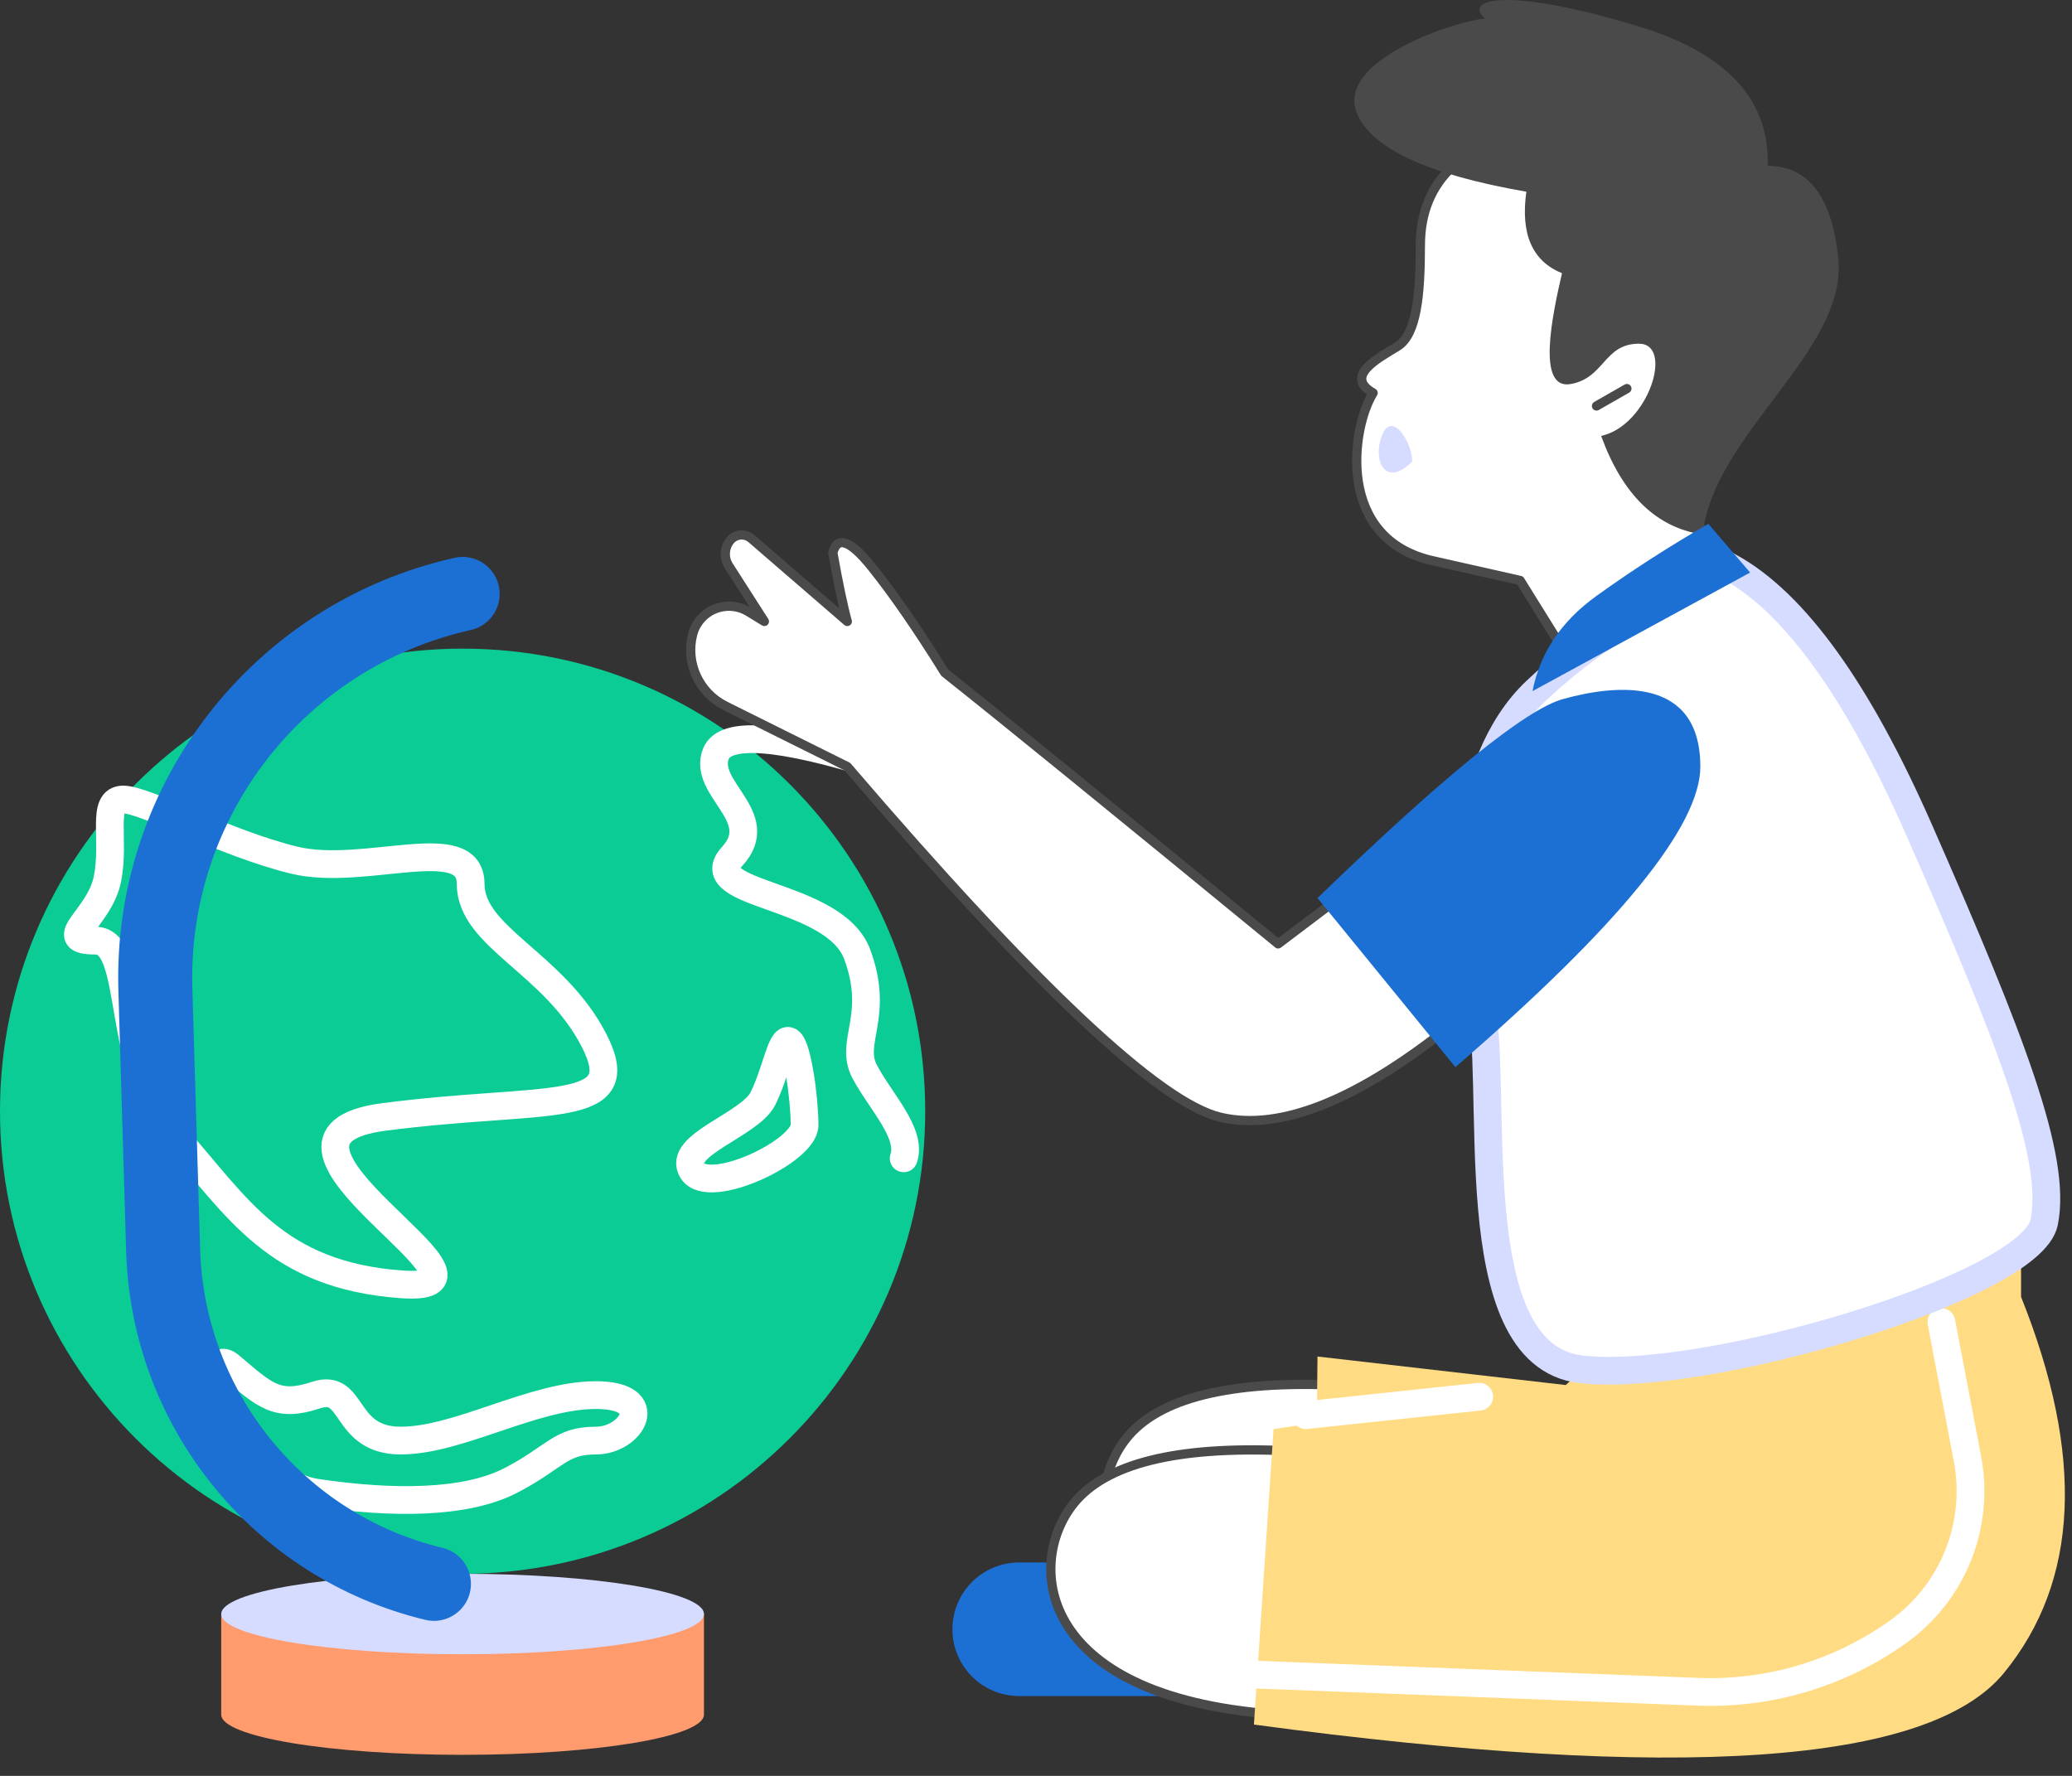 <svg width="56" height="48" viewBox="0 0 56 48" fill="none" xmlns="http://www.w3.org/2000/svg">
<rect x="0" y="0" width="56" height="48" fill="#333333" stroke="none"/>
<path fill-rule="evenodd" clip-rule="evenodd" d="M19.026 46.344V43.626H5.979V46.344C5.979 46.944 8.9 47.431 12.503 47.431C16.105 47.431 19.026 46.944 19.026 46.344Z" fill="#FF9B6D"/>
<path d="M12.503 44.713C8.9 44.713 5.979 44.226 5.979 43.625C5.979 43.025 8.9 42.538 12.503 42.538C16.105 42.538 19.026 43.025 19.026 43.625C19.026 44.226 16.105 44.713 12.503 44.713Z" fill="#D6DCFF"/>
<path d="M12.503 42.538C5.598 42.538 0 36.94 0 30.035C0 23.13 5.598 17.532 12.503 17.532C19.408 17.532 25.006 23.13 25.006 30.035C25.006 36.94 19.408 42.538 12.503 42.538Z" fill="#0ACC94"/>
<path d="M23.789 20.718C21.074 19.863 19.594 19.75 19.348 20.377C18.979 21.319 20.775 22.071 19.79 23.145C18.805 24.219 22.544 24.121 23.167 25.793C23.789 27.465 22.945 28.158 23.367 28.96C23.789 29.763 24.657 30.634 24.424 31.308" stroke="white" stroke-width="0.75" stroke-linecap="round"/>
<path fill-rule="evenodd" clip-rule="evenodd" d="M21.334 28.146C21.116 28.008 20.975 28.987 20.617 29.698C20.258 30.409 18.263 30.959 18.715 31.649C19.168 32.34 21.745 31.12 21.745 30.409C21.745 29.698 21.553 28.284 21.334 28.146Z" stroke="white" stroke-width="0.75" stroke-linecap="round"/>
<path fill-rule="evenodd" clip-rule="evenodd" d="M16.106 37.708C14.411 37.708 12.402 38.937 10.829 38.937C9.256 38.937 9.593 37.357 8.541 37.708C7.489 38.058 7.158 37.716 6.236 36.934C5.315 36.153 6.473 40.035 8.541 40.344C10.61 40.654 12.588 40.646 13.805 40.015C15.023 39.383 15.135 38.937 16.106 38.937C17.077 38.937 17.801 37.708 16.106 37.708Z" stroke="white" stroke-width="0.75" stroke-linecap="round"/>
<path fill-rule="evenodd" clip-rule="evenodd" d="M7.951 23.249C9.848 23.71 12.72 22.441 12.72 23.889C12.72 25.336 14.96 26.014 16.045 28.101C17.13 30.189 14.781 29.618 10.38 30.189C5.978 30.76 14.299 34.953 10.868 34.715C7.436 34.476 6.414 32.608 4.744 30.735C3.073 28.863 3.722 25.424 2.578 25.424C1.433 25.424 2.694 24.824 2.905 23.753C3.116 22.681 2.722 21.61 3.329 21.61C3.937 21.61 6.054 22.789 7.951 23.249Z" stroke="white" stroke-width="0.75" stroke-linecap="round"/>
<path d="M12.504 16.053V16.053C7.531 17.166 4.048 21.651 4.199 26.744L4.409 33.796C4.538 38.107 7.535 41.799 11.728 42.81" stroke="#1D70D3" stroke-width="2" stroke-linecap="round"/>
<path fill-rule="evenodd" clip-rule="evenodd" d="M36.194 37.44C33.229 37.308 31.312 37.787 30.443 38.875C29.139 40.508 29.448 44.195 36.194 44.584C40.691 44.843 40.691 42.462 36.194 37.44Z" fill="white" stroke="#4A4A4A" stroke-width="0.25" stroke-linecap="round" stroke-linejoin="round"/>
<path fill-rule="evenodd" clip-rule="evenodd" d="M27.546 42.232H32.479V45.842H27.546C26.549 45.842 25.741 45.034 25.741 44.037C25.741 43.04 26.549 42.232 27.546 42.232Z" fill="#1D70D3"/>
<path fill-rule="evenodd" clip-rule="evenodd" d="M34.762 39.211C31.798 39.079 29.881 39.557 29.011 40.646C27.707 42.278 28.016 45.966 34.762 46.355C39.26 46.614 39.26 44.233 34.762 39.211Z" fill="white" stroke="#4A4A4A" stroke-width="0.25" stroke-linecap="round" stroke-linejoin="round"/>
<path fill-rule="evenodd" clip-rule="evenodd" d="M54.623 33.786V35.052C56.343 39.347 56.19 42.735 54.163 45.215C52.135 47.694 45.378 48.16 33.89 46.613L34.42 38.627L35.59 38.45L35.608 36.665L42.318 37.436L43.15 36.665L54.623 33.786Z" fill="#FFDC84"/>
<path fill-rule="evenodd" clip-rule="evenodd" d="M33.89 45.261L45.887 45.726C47.823 45.801 49.729 45.23 51.304 44.102C52.786 43.041 53.516 41.216 53.174 39.426L52.47 35.734" fill="#FFDC84"/>
<path d="M33.89 45.261L45.887 45.726C47.823 45.801 49.729 45.23 51.304 44.102C52.786 43.041 53.516 41.216 53.174 39.426L52.47 35.734" stroke="white" stroke-width="0.75" stroke-linecap="round" stroke-linejoin="round"/>
<path fill-rule="evenodd" clip-rule="evenodd" d="M46.757 15.33C48.51 16.3 50.216 18.672 51.875 22.448C54.363 28.112 55.6 31.299 55.248 33.039C54.895 34.779 46.067 37.406 42.724 37.01C39.382 36.615 40.575 29.147 39.978 26.897C39.382 24.647 39.455 20.627 41.507 18.681C42.875 17.383 44.625 16.266 46.757 15.33Z" fill="white" stroke="#D6DCFF" stroke-width="0.75"/>
<path fill-rule="evenodd" clip-rule="evenodd" d="M36.067 24.361L34.544 25.512C30.083 21.851 27.08 19.408 25.534 18.182C24.804 17.007 24.148 16.057 23.566 15.331C22.984 14.604 22.631 14.474 22.509 14.939C22.659 15.783 22.79 16.402 22.9 16.797L20.308 14.557C20.14 14.412 19.886 14.43 19.741 14.598C19.737 14.602 19.734 14.607 19.73 14.611C19.574 14.807 19.56 15.081 19.695 15.292L20.659 16.797L20.227 16.533C19.75 16.242 19.128 16.393 18.837 16.869C18.784 16.955 18.745 17.049 18.72 17.146C18.522 17.92 18.891 18.726 19.606 19.082L22.9 20.721C27.985 26.655 31.347 29.815 32.987 30.199C34.626 30.584 36.749 29.719 39.356 27.604" fill="white"/>
<path d="M36.067 24.361L34.544 25.512C30.083 21.851 27.08 19.408 25.534 18.182C24.804 17.007 24.148 16.057 23.566 15.331C22.984 14.604 22.631 14.474 22.509 14.939C22.659 15.783 22.79 16.402 22.9 16.797L20.308 14.557C20.14 14.412 19.886 14.43 19.741 14.598C19.737 14.602 19.734 14.607 19.73 14.611C19.574 14.807 19.56 15.081 19.695 15.292L20.659 16.797L20.227 16.533C19.75 16.242 19.128 16.393 18.837 16.869C18.784 16.955 18.745 17.049 18.72 17.146C18.522 17.92 18.891 18.726 19.606 19.082L22.9 20.721C27.985 26.655 31.347 29.815 32.987 30.199C34.626 30.584 36.749 29.719 39.356 27.604" stroke="#4A4A4A" stroke-width="0.25" stroke-linecap="round" stroke-linejoin="round"/>
<path fill-rule="evenodd" clip-rule="evenodd" d="M39.275 4.484C38.684 5.027 38.388 5.743 38.388 6.633C38.388 7.967 38.286 9.043 37.773 9.36C37.26 9.676 36.312 10.164 37.111 10.621C36.537 11.534 36.063 14.597 38.774 15.168L41.084 15.689L42.187 17.463L46.172 14.456C45.334 13.775 44.73 13 44.361 12.131C45.685 11.993 46.347 10.739 46.347 8.369C46.347 7.861 45.669 5.471 43.559 4.484C42.863 4.158 41.435 4.158 39.275 4.484Z" fill="white" stroke="#4A4A4A" stroke-width="0.25" stroke-linecap="round" stroke-linejoin="round"/>
<path fill-rule="evenodd" clip-rule="evenodd" d="M36.668 3.049C37.046 4.005 38.574 4.716 41.253 5.182C41.092 6.325 41.413 7.059 42.216 7.384C41.953 8.527 41.522 10.542 42.447 10.381C43.372 10.22 43.343 9.29 44.297 9.29C45.252 9.29 44.549 11.508 43.274 11.782C43.853 13.375 44.769 14.264 46.022 14.448C46.294 11.741 49.94 9.482 49.683 6.982C49.511 5.316 48.875 4.483 47.775 4.483C47.832 2.697 46.673 1.442 44.297 0.717C40.735 -0.37 39.531 -0.035 40.133 0.504C39.397 0.547 36.102 1.615 36.668 3.049Z" fill="#4A4A4A"/>
<path d="M43.149 10.973L43.97 10.503" stroke="#4A4A4A" stroke-width="0.25" stroke-linecap="round"/>
<path fill-rule="evenodd" clip-rule="evenodd" d="M41.419 18.681C41.62 17.649 42.197 16.791 43.148 16.107C44.099 15.422 45.107 14.773 46.172 14.159L47.301 15.475L41.419 18.681Z" fill="#1D70D3"/>
<path fill-rule="evenodd" clip-rule="evenodd" d="M37.351 11.769C37.623 11.066 38.172 11.981 38.169 12.472C37.461 13.195 37.078 12.472 37.351 11.769Z" fill="#D6DCFF"/>
<path fill-rule="evenodd" clip-rule="evenodd" d="M42.245 18.894C43.757 18.473 45.955 18.316 45.955 20.722C45.955 22.326 43.748 25.033 39.335 28.843L35.608 24.273C39.024 20.968 41.237 19.174 42.245 18.894Z" fill="#1D70D3"/>
<path d="M35.291 38.25L39.979 37.752" stroke="white" stroke-width="0.75" stroke-linecap="round" stroke-linejoin="round"/>
</svg>
